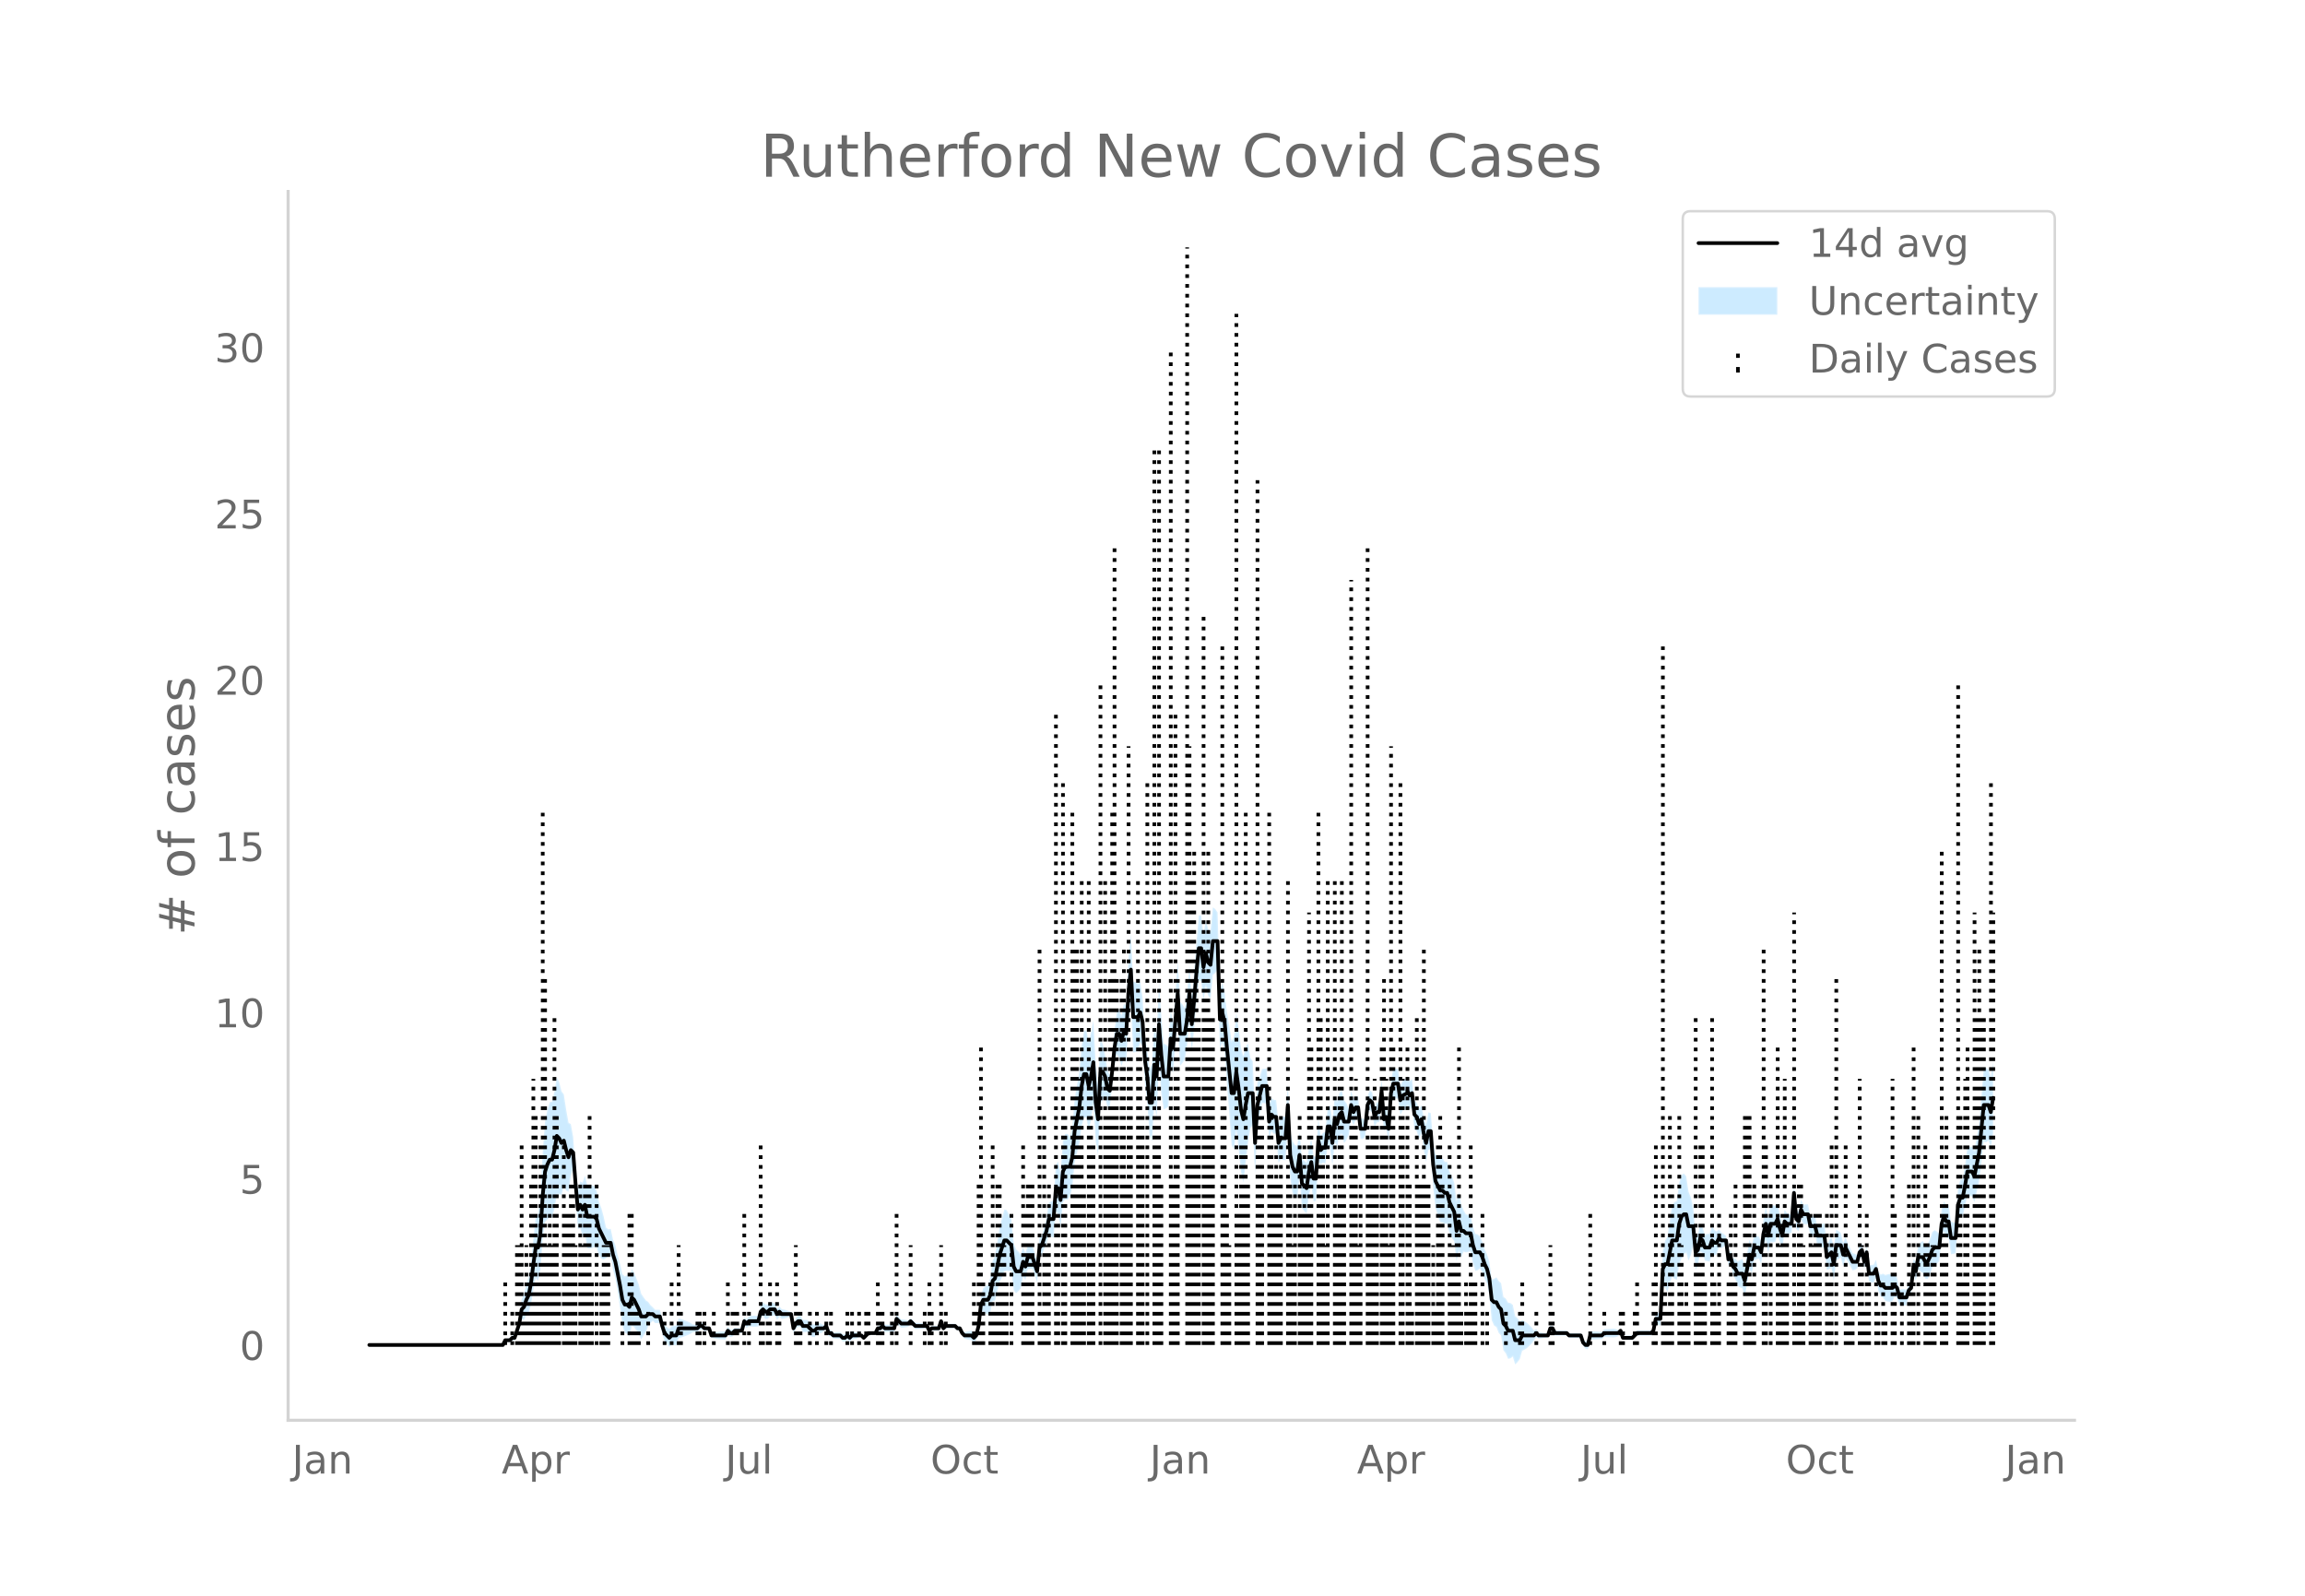<svg height="864" viewBox="0 0 936 648" width="1248" xmlns="http://www.w3.org/2000/svg" xmlns:xlink="http://www.w3.org/1999/xlink"><defs><style>*{stroke-linecap:butt;stroke-linejoin:round}</style></defs><g id="figure_1"><path d="M0 648h936V0H0z" style="fill:#fff" id="patch_1"/><g id="axes_1"><path d="M117 576.72h725.4V77.76H117z" style="fill:none" id="patch_2"/><g id="PolyCollection_1"><defs><path d="M150.924-101.853H204.214l.951-1.413.952.185.951.12.952-.742.952.144.951-2.33.952-2.04.951-4.198.952.107.952-1.8.951-.994.952-3.628.951-5.922.952-4.74.951 1.272.952-4.455.952-12.722.951-6.774.952-1.105.951-.88.952.233.952-3.606.951-5.835.952.086.951.067.952-3.2.952 1.476.951.52.952-6.381.951-3.313.952 11.64.952 13.16.951-.376.952 3.368.951-1.052.952 5.825.952.176.951-.177.952-.397.951.068.952 3.248.952 1.342.951.348.952-.568.951-.802.952.27.951 5.27.952 3.555.952 5.519.951 6.176.952 7.36.951 3.009.952.412.952 1.004.951-4.243.952.484.951 1.427.952 1.402.952 2.132.951-1.434.952-1.311.951-2.55.952-1.325.952-.863.951.893.952.024.951-.024.952 4.228.952 3.076.951 1.115.952 1.228.951-.85.952.2.952.111.951-2.999.952-.23.951-.297.952-.386.951-.349.952-.456.952-.652.951-.08.952.02.951-.965.952-.202.952.775.951-.277.952-.534.951 3.428.952.277.952.19.951.135.952.095.951.062.952.032.952-1.968.951.92.952-.167.951-1.166.952-.089.952-.101.951-.118.952-3.195.951 1.184.952-.71.952.144.951.056.952-.028.951-.113.952-3.389.951-.63.952.989h.952l.951-.989.952-.17.951-.349.952 1.855.952-1.142.951.82.952-.18.951-.23.952-.303.952-.455.951 6.906.952-1.692.951-.864.952.061.952 2.056.951.021.952-.08.951 1.077.952.996.952.021.951-1.111.952-.238.951-.366.952-.6.952-.975.951 3.021.952-.068.951.916.952.111.951.045.952-.015.952 1.093.951.123.952-.946.951.964.952-1.065.952-.141.951-.194.952-.613.951-.079.952.902.952-.965.951-.859.952.081.951.065h.952l.952-1.661.951.207.952-.756.951 1.035.952.036.952.005.951-.025.952-.059.951-3.595.952 1.02.952.94.951-.073.952-.13.951-.204.952-.924.952.918.951.965.952-.059.951-.066.952-.074.951-.085.952-.098.952 1.997.951-.988.952.031.951.01.952-.01.952-2.784.951 2.753.952-1.028h3.806l.952.973.951.003.952 2.073.952 1.287.951.232.952.177.951.136.952.918.952-.912.951-3.86.952-7.164.951-.654.952.888.952.668.951-1.227.952-4.575.951-.124.952-3.835.951-3.722.952-2.034.952-2.31.951-.211.952.086.951-.117.952 7.923.952 1.222.951-.86.952-1.067.951-4.994.952 1.472.952-4.363.951-.118.952-.006.951 2.822.952 2.61.952-10 .951-1.09.952-2.48.951-1.92.952-3.611.952.686.951.304.952-10.462.951 1.104.952 5.173.952-10.243.951-.994.952.024.951-1.088.952-3.939.951-9.908.952-3.997.952-3.923.951-6.98.952-3.564.951.132.952 4.966.952-3.933.951-6.66.952 15.224.951 5.473.952-20.459.952-1.978.951-.516.952 3.402.951-.033.952-8.155.952-8.62.951-4.206.952 1.183.951 3.392.952-3.056.952 1.546.951-15.722.952-7.648.951 19.307.952-.177.952-.546.951-3.305.952 1.532.951 14.778.952 8.124.951 13.518.952 2.113.952-15.119.951 5.364.952-21.145.951 11.597.952 6.36.952-.403.951-.674.952-16.192.951 2.49.952-11.45.952-8.048.951 16.515.952-1.006.951-1.503.952-5.636.952-10.093.951 12.541.952-9.186.951-10.971.952-8.5.952-.021.951 7.867.952-5.91.951 4.005.952 1.27.952-9.741.951-.68.952-1.366.951 31.836.952-2.242.951 3.731.952 12.943.952 11.96.951 12.887.952 1.99.951-7.903.952 7.208.952 9.568.951 4.39.952-7.77.951-8.411.952-5.783.952-1.403.951 19.414.952-18.228.951-5.627.952-4.473.952.123.951.114.952 14.17.951-2.956.952 1.09.952-.062.951 11.823.952-1.42.951.274.952.06.952-14.008.951 21.291.952 5.859.951 2.276.952-.277.951-8.231.952 12.473.952 1.3.951 1.053.952-7.575.951-4.014.952 6.627.952-.291.951-15.523.952.799.951-.708.952.385.952-7.39.951.894.952 6.939.951-9.139.952 1.728.952-4.24.951-.87.952 3.716.951-1.278.952-2.072.952-6.293.951 2.44.952-2.377.951-.84.952 8.746.952.062.951-.825.952-9.368.951-1.609.952 1.2.951 5.785.952-1.998.952-.09.951-8.122.952 11.59.951-.938.952 5.088.952-14 .951-3.319.952.202.951-.104.952 6.76.952-1.88 1.903-.874v-1.107l.951 1.782.952-1.141.952 8.893.951.869.952 3.21.951-2.432.952 6.852.952 4.829.951-4.864.952-.315.951 15.206.952 8.673.952 3.197.951 2.614.952.205.951.497.952-.033.951 3.83.952 1.893.952 1.284.951 8.04.952-4.118.951 2.667.952-2.356.952.312.951-.177.952-.261.951 4.96.952 2.982.952-.233.951-.709.952 1.553.951 2.713.952 1.827.952 4.772.951 10.143.952 2.155.951.611.952 2.383.952 1.042.951 6.005.952 1.25.951 2.22.952-.2.952-.723.951 3.181.952-.89.951-1.256.952-3.358.952-.479.951-.588.952-.892.951-.931.952-1.299.951-1.348.952.625.952-.111.951-.142.952-.186.951-.123.952-2.677.952.063.951 1.927.952-.008.951-.012.952-.017.952-.023.951-.03.952.994h4.758l.951 3.142.952 1.214.952.276.951-3.899.952-.043.951-.048.952-.053.952-.057h.951l.952-.907.951.052.952.048.951.043.952.04.952-.12.951-.378.952-1.619.951 3.013.952.095.952.08.951.068.952.059.951-.965.952-.965h5.71l.951-.965.952-3.894.951.483.952.285.952-15.854.951.542.952 1.58.951-3.133.952-3.144.952 1.012.951.474.952-6.12.951-2.634.952-1.346.951-1.056.952 3.316.952-2.342.951-3.896.952 9.923.951-1.544.952-5.774.952.574.951 3.095.952.185.951.17.952-2.973.952.598.951-.674.952-2.919.951.557.952-.537.952-.775.951 8.234.952-.637.951 4.649.952 1.636.952 2.734.951.582.952.424.951 3.308.952-4.935.952-6.047.951 1.373.952-5.122.951-.326.952-.36.951 2.063.952-6.756.952-2.64.951 5.071.952-4.416.951.093.952-.21.952-2.795.951 3.004.952 2.51.951-6.368.952.74.952-.36.951-.539.952-11.895.951 10.485.952.966.952-4.901.951 1.97.952.02h.951l.952 4.905.952-.06.951-.381.952 4.307.951.348.952.296.952.253.951 8.805.952-.22.951-.535.952 5.212.951-8.111.952-.568.952-.802.951 3.682.952-3.356.951 1.348.952 1.81.952 1.843.951-.275.952-.518.951-3.87.952-.932.952 4.955.951-4.095.952 9.287.951.307.952.085.952-1.846.951 5.084.952 2.404.951.383.952 1.393.952.286.951.165.952-.339.951-1.79.952.65.952 2.83.951.14.952-.015.951-.174.952-3.844.951-1.211.952-7.422.952 2.449.951-4.508.952.87.951.626.952 2.204.952.215.951-1.7.952-2.88.951-1.153.952-.529.952-.966.951-9.347.952-2.614.951 2.467.952.024.952 6.63.951-.176.952-.234.951-12.9.952-2.357.952.266.951-4.037.952-4.603.951.55.952.015.952 2.238.951-4.135.952-4.032.951-8.114.952-8.212.951.286.952-.795.952 2.734.951-5.624v-28.762l-.951 5.953-.952-3.054-.952-.795-.951.286-.952 11.082-.951 11.18-.952 5.616-.951 5.512-.952-1.62-.952.015-.951.55-.952 6.973-.951 5.611-.952.266-.952 3.432-.951 14.112-.952-.234-.951-.176-.952-6.876-.952.024-.951-1.392-.952 3.174-.951 9.948-.952-.967-.952-.528-.951.777-.952 2.908-.951 2.158-.952.215-.952-1.655-.951.626-.952.87-.951 7.07-.952-1.41-.952 9.943-.951.718-.952 1.944-.951-.173-.952-.015-.951.14-.952-4.89-.952-1.277-.951.138-.952-.338-.951.164-.952.286-.952-.536-.951.383-.952-1.455-.951-4.563-.952 2.013-.952.085-.951.307-.952-8.078-.951 3.622-.952-4.692-.952.998-.951 3.848-.952-.519-.951-.274-.952-2.016-.952-2.05-.951-2.51-.952 2.432-.951-4.035-.952-.803-.952-.567-.951 7.324-.952-4.435-.951 1.395-.952 1.708-.951-8.56-.952.253-.952.296-.951.348-.952-3.41-.951-.381-.952-.06-.952-4.744h-.951l-.952.02-.951-1.888-.952 4.747-.952-.964-.951-10.74-.952 13.189-.951-.538-.952-.361-.952-1.19-.951 5.21-.952-3.279-.951-4.714-.952 1.063-.952-.209-.951.093-.952 5.231-.951-4.576-.952 5.078-.952 8.68-.951-1.796-.952-.36-.951-.326-.952 4.525-.951-2.485-.952 5.528-.952 4.713-.951-2.48-.952.424-.951.582-.952-1.125-.952-.293-.951-3.07-.952 1.293-.951-7.202-.952-.775-.952-.537-.951-1.372-.952.94-.951-.674-.952-1.332-.952 2.815-.951.17-.952.186-.951-2.694-.952-1.355-.952 3.873-.951.385-.952-11.3-.951-3.897-.952-2.341-.952-6.332-.951-1.055-.952.583-.951 3.155-.952 7.386-.951.473-.952 1.013-.952 6.503-.951 6.514-.952 1.58-.951 4.4-.952 24.666-.952.284-.951.483-.952 5.754-.951.964h-5.71l-.952.965-.951.965-.952.059-.951.068-.952.08-.952.095-.951-2.776-.952.31-.951-.377-.952-.12-.952.04-.951.043-.952.048-.951.052-.952 1.022h-.951l-.952-.057-.952-.053-.951-.048-.952-.043-.951 3.82-.952.274-.952-.715-.951-2.646h-4.758l-.952-.936-.951-.03-.952-.022-.952-.018-.951-.012-.952-.007-.951-1.932-.952.062-.952 3.112-.951-.123-.952-.186-.951-.142-.952-.111-.952-1.305-.951.582-.952-1.299-.951-.93-.952-.893-.951-.588-.952-.48-.952.502-.951-1.256-.952-.89-.951-4.537-.952-.723-.952-.2-.951-1.638-.952-.68-.951-5.572-.952-.887-.952-1.477-.951.611-.952.226-.951-7.223-.952-2.945-.952-2.032-.951-3.075-.952-2.306-.951-.71-.952-.233-.952-2.805-.951-4.688-.952-.261-.951-.177-.952-1.617-.952-2.356-.951-5.052-.952 3.6-.951-7.395-.952-2.575-.952-1.966-.951-3.888-.952-.033-.951-1.433-.952.205-.951-1.245-.952-.662-.952-4.833-.951-11.807-.952-.315-.951 4.784-.952-2.89-.952-4.723-.951 1.425-.952-2.577-.951-1.061-.952-8.471-.952.788-.951-2.077v.822l-1.903 1.055-.952 1.98-.952-6.746-.951-.104-.952.201-.951 4.4-.952 14.941-.952-4.559-.951.992-.952-11.564-.951 9.243-.952-.09-.952 1.86-.951-5.79-.952-.73-.951 2.25-.952 9.926-.951-.825-.952.062-.952-8.619-.951-.84-.952 1.481-.951-3.347-.952 7.212-.952-2.072-.951-1.277-.952-4.002-.951 1.059-.952 3.478-.952-2.131-.951 10.156-.952-6.567-.951.895-.952 9.974-.952.385-.951 1.222-.952-6.92-.951 15.349-.952-.291-.952-6.879-.951 3.703-.952 5.932-.951-.876-.952-.63-.952-10.68-.951 5.274-.952-.276-.951-1.583-.952-3.789-.951-19.227-.952 13.004-.952.06-.951.274-.952 2.44-.951-9.402-.952-.062-.952-.84-.951 2.832-.952-14.77-.951.113-.952.123-.952 3.244-.951 2.092-.952 12.643-.951-21.104-.952-1.404-.952-5.782-.951 1.235-.952 3.808-.951-3.329-.952-7.797-.952-6.298-.951 9.462-.952 1.99-.951-6.408-.952-5.404-.952-8.282-.951-3.987-.952 3.546-.951-31.836-.952-1.366-.951-.68-.952 9.554-.952-.66-.951-3.712-.952 5.667-.951-7.57-.952-.02-.952 10.794-.951 12.183-.952 10.108-.951-12.541-.952 11.13-.952 5.942-.951-1.503-.952-1.006-.951-16.287-.952 13.176-.952 11.705-.951-5.228-.952 14.68-.951-.675-.952-.403-.952-11.005-.951-13.486-.952 21.303-.951-4.284-.952 15.753-.952 2.113-.951-7.706-.952-5.382-.951-16.094-.952-6.186-.951.554-.952-.546-.952-.177-.951-19.282-.952 9.717-.951 19.008-.952-.383-.952 4.662-.951-2.397-.952 1.184-.951 7.37-.952 10.675-.952 7.28-.951-1.962-.952-6.245-.951-4.375-.952-1.978-.952 18.13-.951-8.033-.952-17.577-.951 4.917-.952 3.785-.952-4.682-.951.133-.952 6.083-.951 10.385-.952 5.725-.952 5.65-.951 11.316-.952 3.78-.951-1.09-.952.024-.951 2.866-.952 12.91-.952-4.474-.951 1.103-.952 14.622-.951.304-.952.686-.952 6.036-.951 3.868-.952 3.31-.951.838-.952 9.295-.952-3.178-.951-2.966-.952-.006-.951-.118-.952 3.354-.952-2.387-.951 2.724-.952-1.067-.951-.86-.952-2.637-.952-9.442-.951-2.046-.952-1.844-.951-.21-.952 3.478-.952 3.754-.951 5.926-.952 5.812-.951 1.805-.952 7.002-.951 2.632-.952.668-.952.888-.951 3.205-.952 10.2-.951 3.86-.952 1.017-.952-1.012-.951.136-.952.177-.951.232-.952-.642-.952-1.786-.951.003-.952-.956h-3.806l-.952.9-.951-3.035-.952 3.004-.952-.01-.951.01-.952.032-.951.94-.952-1.861-.952-.098-.951-.085-.952-.074-.951-.066-.952-.059-.951-.964-.952-1.011-.952 1.005-.951-.204-.952-.13-.951-.073-.952-.989-.952-.91-.951 4.122-.952-.058-.951-.026-.952.005-.952.037-.951-.895-.952 1.174-.951.207-.952 2.197h-.952l-.951.065-.952.081-.951 1.071-.952.965-.952-1.028-.951-.078-.952-.614-.951-.194-.952-.14-.952.863-.951-.965-.952.984-.951.123-.952-.837-.952-.015-.951.045-.952.111-.951-1.013-.952-.068-.951-2.767-.952.954-.952-.6-.951-.366-.952-.238-.951.818-.952.02-.952-.932-.951-.853-.952-.08-.951.021-.952-1.803-.952.062-.951 1.065-.952 2.166-.951-4.67-.952-.455-.952-.304-.951-.229-.952-.18-.951-1.11-.952.788-.952-2.004-.951-.349-.952-.17-.951.94h-.952l-.952-.94-.951 1.299-.952 4.33-.951-.114-.952-.027-.951.055-.952.144-.952 1.22-.951-.746-.952 4.523-.951-.118-.952-.101-.952-.089-.951.764-.952-.168-.951-1.009-.952 1.891-.952.032-.951.062-.952.095-.951.135-.952.19-.952.277-.951-2.36-.952-.534-.951-.278-.952-1.154-.952-.202-.951.965-.952.02-.951-.08-.952-.653-.952-.456-.951-.348-.952-.386-.951-.298-.952-.23-.951 2.79-.952.111-.952.201-.951 1.078-.952-.701-.951-.815-.952-2.712-.952-3.49-.951-.023-.952.023-.951-1.037-.952-.862-.952-1.326-.951-.62-.952-1.31-.951-1.434-.952-3.657-.952-2.457-.951-2.432-.952-1.445-.951 3.474-.952-.925-.952.412-.951-.85-.952-4.217-.951-3.471-.952-4.128-.952-2.233-.951-4.379-.952.271-.951-.802-.952-4.427-.951-3.512-.952-2.516-.952-4.47-.951-1.862-.952-.396-.951-.177-.952.176-.952-3.822-.951 2.806-.952-.491-.951 3.484-.952-8.064-.952-13.444-.951-5.242-.952-.593-.951-5.268-.952-6.243-.952-1.27-.951-3.792-.952-1.844-.951 5.742-.952 4.112-.952.233-.951 2.98-.952 4.682-.951 12.521-.952 18.15-.952 7.121-.951 1.272-.952 8.767-.951 9.513-.952 6.02-.951 2.865-.952 3.988-.952 2.037-.951 7.378-.952 3.75-.951 3.457-.952.145-.952 1.186-.951.121-.952.185-.951 2.445H150.924z" id="m96a31ea952" style="stroke:#fff;stroke-opacity:.2"/></defs><g clip-path="url(#pb5d997acd5)"><use style="fill:#089fff;fill-opacity:.2;stroke:#fff;stroke-opacity:.2" xlink:href="#m96a31ea952" y="648"/></g></g><g id="LineCollection_1"><path clip-path="url(#pb5d997acd5)" d="M205.165 546.147v-27.012M208.02 546.147v-13.506M209.923 546.147V505.63M210.875 546.147V505.63M211.826 546.147V465.11M212.778 546.147v-13.506M213.73 546.147V505.63M214.681 546.147v-27.012M215.633 546.147v-67.531M216.584 546.147v-108.05M217.536 546.147v-94.544M218.487 546.147v-27.012M219.44 546.147V465.11M220.39 546.147v-216.1M221.342 546.147V397.578M222.294 546.147V505.63M223.245 546.147v-67.531M224.197 546.147V505.63M225.149 546.147V411.085M226.1 546.147v-94.544M227.052 546.147v-27.012M228.955 546.147V465.11M229.907 546.147v-54.025M230.858 546.147v-54.025M231.81 546.147v-67.531M232.761 546.147v-67.531M233.713 546.147V505.63M235.616 546.147v-67.531M236.568 546.147V505.63M237.52 546.147v-67.531M238.471 546.147v-67.531M239.423 546.147v-94.544M240.374 546.147v-27.012M242.277 546.147v-67.531M244.18 546.147v-27.012M245.132 546.147V505.63M246.084 546.147V505.63M247.035 546.147V505.63M252.745 546.147v-13.506M255.6 546.147v-54.025M256.551 546.147v-54.025M257.503 546.147v-13.506M258.454 546.147v-13.506M259.406 546.147v-13.506M263.212 546.147v-13.506M269.874 546.147v-13.506M272.728 546.147v-27.012M275.583 546.147V505.63M276.535 546.147v-13.506M283.196 546.147v-13.506M284.147 546.147v-13.506M286.05 546.147v-13.506M289.857 546.147v-13.506M295.567 546.147v-27.012M297.47 546.147v-13.506M298.421 546.147v-13.506M299.373 546.147v-13.506M302.228 546.147v-54.025M304.13 546.147v-13.506M308.889 546.147V465.11M309.84 546.147v-13.506M311.744 546.147v-13.506M312.695 546.147v-27.012M315.55 546.147v-27.012M316.502 546.147v-13.506M323.163 546.147V505.63M324.114 546.147v-13.506M325.066 546.147v-13.506M328.872 546.147v-13.506M331.727 546.147v-13.506M335.534 546.147v-13.506M337.437 546.147v-13.506M344.098 546.147v-13.506M346.001 546.147v-13.506M348.856 546.147v-13.506M351.71 546.147v-13.506M352.662 546.147v-13.506M356.469 546.147v-27.012M357.42 546.147v-13.506M358.372 546.147v-13.506M362.178 546.147v-13.506M364.081 546.147v-54.025M369.79 546.147V505.63M375.5 546.147v-13.506M377.404 546.147v-27.012M378.355 546.147v-13.506M382.162 546.147V505.63M384.065 546.147v-13.506M395.484 546.147v-27.012M396.436 546.147v-13.506M397.387 546.147v-67.531M398.339 546.147V424.591M399.29 546.147v-27.012M402.145 546.147v-27.012M403.097 546.147V465.11M404.048 546.147v-13.506M405 546.147v-67.531M405.951 546.147v-67.531M406.903 546.147V505.63M407.855 546.147V505.63M408.806 546.147v-27.012M410.71 546.147v-54.025M415.467 546.147V465.11M416.419 546.147v-54.025M417.37 546.147v-67.531M418.322 546.147v-67.531M419.274 546.147v-67.531M422.129 546.147V384.072M423.08 546.147v-13.506M424.032 546.147v-94.544M424.983 546.147V505.63M425.935 546.147v-67.531M428.79 546.147V289.528M429.741 546.147v-54.025M431.645 546.147V316.541M432.596 546.147v-94.544M435.45 546.147v-216.1M436.402 546.147V384.072M437.354 546.147V384.072M438.306 546.147v-108.05M439.257 546.147V357.06M440.209 546.147v-67.531M442.112 546.147V357.06M443.064 546.147v-108.05M444.015 546.147V465.11M446.87 546.147V276.022M448.773 546.147V357.06M449.725 546.147v-94.544M450.676 546.147V397.578M451.628 546.147v-216.1M452.58 546.147v-324.15M453.531 546.147V397.578M455.434 546.147V397.578M456.386 546.147V384.072M457.338 546.147v-67.531M458.29 546.147V303.034M459.24 546.147V424.591M462.096 546.147V357.06M463.047 546.147V424.591M463.999 546.147v-94.544M465.902 546.147V316.541M468.757 546.147v-364.67M469.708 546.147v-94.544M470.66 546.147v-364.67M471.611 546.147v-67.531M475.418 546.147V140.96M476.37 546.147v-67.531M477.321 546.147V289.528M478.273 546.147V397.578M482.079 546.147V100.44M483.03 546.147V303.034M483.982 546.147V357.06M484.934 546.147V343.553M485.885 546.147V384.072M486.837 546.147V411.085M488.74 546.147V249.01M489.692 546.147V397.578M490.643 546.147V343.553M491.595 546.147V411.085M492.547 546.147V411.085M496.353 546.147V262.515M497.304 546.147V411.085M498.256 546.147v-54.025M499.208 546.147V505.63M502.062 546.147V127.453M503.014 546.147v-54.025M503.966 546.147V465.11M504.917 546.147V465.11M505.869 546.147v-216.1M506.82 546.147v-67.531M510.627 546.147V194.984M511.578 546.147v-108.05M512.53 546.147v-94.544M515.385 546.147v-216.1M516.336 546.147v-94.544M517.288 546.147v-67.531M518.24 546.147V465.11M519.191 546.147v-67.531M520.143 546.147v-94.544M522.998 546.147V357.06M523.95 546.147v-67.531M524.9 546.147V505.63M525.852 546.147v-67.531M527.755 546.147v-94.544M528.707 546.147v-54.025M529.659 546.147V465.11M530.61 546.147v-54.025M531.562 546.147V370.566M532.513 546.147V424.591M535.368 546.147v-216.1M536.32 546.147V411.085M537.271 546.147V465.11M538.223 546.147V505.63M539.175 546.147V357.06M542.03 546.147V357.06M542.981 546.147v-54.025M543.933 546.147v-108.05M544.884 546.147V357.06M545.836 546.147v-67.531M548.69 546.147V235.503M549.642 546.147v-94.544M550.594 546.147v-108.05M551.545 546.147V505.63M552.497 546.147v-67.531M555.352 546.147v-324.15M556.303 546.147V465.11M557.255 546.147v-94.544M558.206 546.147v-108.05M559.158 546.147v-94.544M561.061 546.147V424.591M562.013 546.147V397.578M562.964 546.147v-108.05M563.916 546.147V505.63M564.868 546.147V303.034M565.82 546.147V424.591M568.674 546.147V316.541M569.626 546.147v-108.05M571.529 546.147v-108.05M571.529 546.147V424.591M572.48 546.147v-67.531M573.432 546.147v-13.506M575.335 546.147V411.085M576.287 546.147v-67.531M577.238 546.147v-67.531M578.19 546.147V384.072M579.142 546.147v-67.531M580.093 546.147v-67.531M581.996 546.147V505.63M582.948 546.147v-13.506M583.9 546.147V465.11M584.851 546.147v-94.544M585.803 546.147v-67.531M588.657 546.147V465.11M589.61 546.147V505.63M590.56 546.147V505.63M591.512 546.147v-54.025M592.464 546.147V424.591M593.415 546.147v-13.506M595.319 546.147v-27.012M596.27 546.147v-13.506M597.222 546.147V465.11M598.173 546.147v-27.012M599.125 546.147v-27.012M601.98 546.147v-54.025M603.883 546.147v-13.506M611.496 546.147v-13.506M617.205 546.147v-13.506M618.157 546.147v-27.012M623.866 546.147v-13.506M629.576 546.147V505.63M630.528 546.147v-13.506M645.753 546.147v-54.025M651.463 546.147v-13.506M658.124 546.147v-13.506M659.075 546.147v-13.506M663.833 546.147v-13.506M664.785 546.147v-27.012M671.446 546.147v-27.012M672.398 546.147V465.11M675.253 546.147V262.515M676.204 546.147v-27.012M677.156 546.147v-13.506M678.107 546.147v-94.544M679.059 546.147v-67.531M681.914 546.147v-94.544M682.865 546.147V505.63M683.817 546.147v-13.506M684.768 546.147v-27.012M685.72 546.147v-13.506M688.575 546.147V411.085M689.526 546.147V505.63M690.478 546.147V465.11M691.43 546.147V465.11M692.381 546.147v-27.012M695.236 546.147V411.085M696.188 546.147v-27.012M697.14 546.147v-13.506M698.09 546.147v-54.025M701.897 546.147v-27.012M702.849 546.147v-54.025M703.8 546.147v-27.012M704.752 546.147v-67.531M708.558 546.147v-94.544M709.51 546.147v-94.544M710.462 546.147v-94.544M711.413 546.147v-27.012M712.365 546.147v-67.531M716.171 546.147V384.072M717.123 546.147V465.11M719.026 546.147v-67.531M721.88 546.147V424.591M722.832 546.147V505.63M723.784 546.147v-54.025M724.735 546.147v-108.05M725.687 546.147v-54.025M728.542 546.147V370.566M729.493 546.147v-13.506M730.445 546.147v-67.531M731.397 546.147v-67.531M732.348 546.147V505.63M735.203 546.147v-54.025M736.155 546.147V505.63M737.106 546.147v-54.025M738.058 546.147v-54.025M739.01 546.147v-54.025M741.864 546.147v-54.025M742.816 546.147v-27.012M743.767 546.147V465.11M745.67 546.147V397.578M749.477 546.147V465.11M750.428 546.147v-27.012M751.38 546.147v-27.012M752.332 546.147v-27.012M755.186 546.147v-108.05M756.138 546.147V505.63M757.09 546.147v-13.506M758.041 546.147v-54.025M758.993 546.147v-27.012M761.848 546.147v-27.012M762.8 546.147v-13.506M764.702 546.147v-27.012M765.654 546.147v-13.506M768.509 546.147v-108.05M769.46 546.147v-54.025M772.315 546.147v-27.012M775.17 546.147v-67.531M776.121 546.147v-27.012M777.073 546.147V424.591M778.976 546.147v-94.544M781.831 546.147V465.11M782.783 546.147v-54.025M783.734 546.147v-27.012M784.686 546.147V505.63M785.637 546.147V505.63M788.492 546.147V343.553M789.444 546.147v-67.531M790.395 546.147v-94.544M795.153 546.147V276.022M796.105 546.147v-94.544M797.057 546.147v-27.012M798.008 546.147v-108.05M798.96 546.147V424.591M801.815 546.147V370.566M802.766 546.147V411.085M803.718 546.147V384.072M804.67 546.147V411.085M805.62 546.147V411.085M808.476 546.147V316.541M809.427 546.147V370.566" style="fill:none;stroke:#000;stroke-dasharray:1.5,2.475;stroke-dashoffset:0;stroke-width:1.5"/></g><path clip-path="url(#pb5d997acd5)" d="M149.973 546.147h54.24l.952-1.929h1.903l.952-.965h.952l1.903-5.788.951-5.789.952-.964.952-2.895.951-1.929.952-4.824.951-7.718.952-6.753h.951l.952-5.788.952-15.436.951-9.647.952-2.894.951-1.93h.952l.952-3.859.951-5.788.952.965.951 1.929.952-.965.952 3.86.951 2.893.952-2.894.951.965.952 12.541.952 10.613.951-1.93.952 1.93.951-1.93.952 4.824h2.855l.951.965.952 3.858 2.855 5.789h1.903l.951 4.824.952 2.894 1.903 9.647.952 5.788.951 1.93h.952l.952.965.951-3.86.952.965 1.903 3.86.952 2.894h1.903l.951-.965h1.904l.951.965h1.903l.952 3.859.952 2.894 1.903 1.93.951-.965h1.904l.951-2.895h7.613l.951-.964h.952l.952.964h1.903l.951 2.895h5.71l.952-1.93.951.965h.952l.951-.965h2.855l.952-3.859.951.965.952-.965h3.806l.952-3.859.951-.965.952.965h.952l.951-.965h1.903l.952 1.93.952-.965.951.965h3.807l.951 5.788.952-1.93.951-.964h.952l.952 1.93h1.903l1.903 1.929h.952l.951-.965h2.855l.952-.964.951 2.894h.952l.951.965h2.855l.952.964h.951l.952-.964.951.964.952-.964h3.806l.952.964 1.903-1.93h2.855l.952-1.929h.951l.952-.964.951.964h3.807l.951-3.859 1.904 1.93h2.854l.952-.965 1.903 1.93h4.758l.952 1.929.951-.965h2.855l.952-2.894.951 2.894.952-.964h3.806l.952.964h.951l.952 1.93.952.965h2.854l.952.964.952-.964.951-3.86.952-8.682.951-1.93h1.904l.951-1.929.952-5.788.951-.965 1.903-9.647 1.904-5.789h.951l1.903 1.93.952 8.682.952 1.93h1.903l.951-3.86.952 1.93.952-3.859h1.903l1.903 5.789.952-9.648.951-.964 1.903-5.789.952-4.823h1.903l.952-12.542h.951l.952 4.824.952-11.577.951-1.93h1.903l.952-3.859.951-10.612 1.904-9.647.951-8.683.952-4.823h.951l.952 4.823.952-3.859.951-5.788.952 16.4.951 6.754.952-19.295h.952l.951 1.93.952 4.823.951.965.952-7.718.952-9.647.951-5.789h.952l.951 2.894.952-3.859.952.965.951-17.365.952-8.683.951 19.295h1.904l.951-1.93.952 3.86.951 15.435.952 6.753.951 10.613h.952l.952-15.436.951 4.823.952-21.224.951 12.542.952 8.682h1.903l.952-15.435.951 3.859 1.904-22.19.951 16.401h1.903l.952-5.788.952-10.612.951 12.541.952-9.647.951-11.577.952-9.647h.952l.951 7.718.952-5.789.951 3.86.952.964.952-9.647h1.903l.951 31.836.952-2.894.951 3.859.952 10.612 1.903 18.33h.952l.951-8.683.952 6.753.952 8.683.951 3.859.952-5.789.951-4.823h1.904l.951 20.259.952-15.436 1.903-7.718h1.903l.952 14.471.951-2.894.952.965h.952l.951 10.612.952-1.93h1.903l.952-13.506.951 20.26.952 4.823.951 1.93h.952l.951-6.753.952 11.576 1.903 1.93.952-6.753.951-3.86.952 6.754h.952l.951-15.436.952 3.86.951-.966h.952l.952-8.682h.951l.952 6.753.951-9.647.952 1.93.952-3.86.951-.965.952 3.86h1.903l.952-6.754.951 2.894.952-1.929h.951l.952 8.683h1.903l.952-9.648.951-1.93.952.966.951 5.788.952-1.93h.952l.951-8.682.952 11.577.951-.965.952 4.824.952-14.471.951-3.86h1.903l.952 6.754.952-1.93 1.903-.964v-.965l.951 1.93.952-.965.952 8.682.951.965.952 2.894.951-1.93.952 5.79.952 3.858.951-4.824h.952l.951 13.507.952 6.753 1.903 3.859h.952l.951.964h.952l.951 3.86 1.904 3.858.951 7.718.952-3.859.951 3.86h.952l.952.964h1.903l.951 4.824.952 2.894h1.903l.952 1.93.951 2.893.952 1.93.952 3.859.951 8.682.952.965h.951l.952 1.93.952.964.951 5.789.952.965.951 1.929h1.904l.951 3.859h1.903l.952-1.93h4.758l.951-.964.952.965h3.806l.952-2.895h.952l.951 1.93h4.758l.952.965h4.758l.951 2.894.952.964h.952l.951-3.858h4.758l.952-.965h5.71l.95-.965.952 2.894h3.807l1.903-1.93h5.71l.951-.964.952-4.824h1.903l.952-20.26.951-1.929h.952l1.903-9.647h1.903l.952-6.753.951-2.894.952-.965h.951l.952 4.824h1.903l.952 10.612.951-.965.952-4.824.952.965.951 2.894h1.903l.952-2.894.952.965h.951l.952-1.93.951.965h1.904l.951 7.718.952-.965.951 3.86.952.964.952 1.93h1.903l.951 2.894.952-4.824.952-5.788.951 1.929.952-4.824h1.903l.951 1.93.952-7.718.952-3.859.951 4.824.952-4.824h1.903l.952-1.93.951 3.86.952 2.894.951-5.789.952.965h1.903l.952-12.542.951 10.613.952.964.952-4.823.951 1.929h1.903l.952 4.824h1.903l.952 3.859h2.855l.951 8.682 1.903-1.93.952 4.824.951-7.717h1.904l.951 3.859.952-2.895 2.855 5.789h1.903l.951-3.86.952-.964.952 4.824.951-3.86.952 8.683h1.903l.952-1.93.951 4.825.952 1.93h.951l.952.964h2.855l.951-.965.952.965.952 3.859h2.854l.952-2.894.951-.965.952-8.683.952 1.93.951-5.789h1.903l.952 1.93h.952l.951-1.93.952-2.894.951-.965h1.904l.951-9.647.952-2.894.951 1.93h.952l.952 6.752h1.903l.951-13.506.952-2.894h.952l.951-4.824.952-5.788h1.903l.952 1.93 1.903-9.648 1.903-19.295h1.903l.952 2.894.951-5.788h0" style="fill:none;stroke:#000;stroke-linecap:round;stroke-width:1.5" id="line2d_1"/><path d="M117 576.72V77.76" style="fill:none;stroke:#d3d3d3;stroke-linecap:square;stroke-linejoin:miter;stroke-width:1.25" id="patch_3"/><path d="M117 576.72h725.4" style="fill:none;stroke:#d3d3d3;stroke-linecap:square;stroke-linejoin:miter;stroke-width:1.25" id="patch_4"/><g id="matplotlib.axis_1"><g id="xtick_1"><g style="fill:#696969" transform="matrix(.16 0 0 -.16 118.608 598.378)" id="text_1"><defs><path d="M9.813 72.906h9.859V5.078q0-13.187-5-19.14-5-5.954-16.094-5.954h-3.75v8.297h3.078q6.531 0 9.219 3.672Q9.813-4.39 9.813 5.078z" id="DejaVuSans-74"/><path d="M34.281 27.484q-10.89 0-15.093-2.484-4.204-2.484-4.204-8.5 0-4.781 3.157-7.594 3.156-2.797 8.562-2.797 7.485 0 12 5.297 4.516 5.297 4.516 14.078v2zm17.922 3.72V0H43.22v8.297Q40.14 3.328 35.547.953q-4.594-2.375-11.234-2.375-8.391 0-13.36 4.719Q6 8.016 6 15.922q0 9.219 6.172 13.906 6.187 4.688 18.437 4.688h12.61v.89q0 6.203-4.078 9.594-4.078 3.39-11.453 3.39-4.688 0-9.141-1.124-4.438-1.125-8.531-3.375v8.312q4.921 1.906 9.562 2.844 4.64.953 9.031.953 11.875 0 17.735-6.156 5.86-6.14 5.86-18.64z" id="DejaVuSans-97"/><path d="M54.89 33.016V0h-8.984v32.719q0 7.765-3.031 11.61-3.031 3.858-9.078 3.858-7.281 0-11.484-4.64-4.204-4.625-4.204-12.64V0H9.08v54.688h9.03v-8.5q3.235 4.937 7.594 7.374Q30.078 56 35.797 56q9.422 0 14.25-5.828 4.844-5.828 4.844-17.156z" id="DejaVuSans-110"/></defs><use xlink:href="#DejaVuSans-74"/><use x="29.492" xlink:href="#DejaVuSans-97"/><use x="90.771" xlink:href="#DejaVuSans-110"/></g></g><g id="xtick_2"><g style="fill:#696969" transform="matrix(.16 0 0 -.16 203.696 598.378)" id="text_2"><defs><path d="M34.188 63.188 20.797 26.906h26.812zm-5.579 9.718h11.188L67.578 0h-10.25l-6.64 18.703h-32.86L11.188 0H.78z" id="DejaVuSans-65"/><path d="M18.11 8.203v-29H9.077v75.484h9.031v-8.296q2.844 4.875 7.157 7.234Q29.594 56 35.594 56q9.968 0 16.187-7.906 6.235-7.907 6.235-20.797T51.78 6.484q-6.218-7.906-16.187-7.906-6 0-10.328 2.375-4.313 2.375-7.157 7.25zm30.578 19.094q0 9.906-4.079 15.547-4.078 5.64-11.203 5.64-7.14 0-11.218-5.64-4.079-5.64-4.079-15.547 0-9.906 4.078-15.547 4.079-5.64 11.22-5.64 7.124 0 11.202 5.64t4.078 15.547z" id="DejaVuSans-112"/><path d="M41.11 46.297q-1.516.875-3.297 1.281Q36.03 48 33.89 48q-7.625 0-11.703-4.953-4.079-4.953-4.079-14.234V0H9.08v54.688h9.03v-8.5q2.844 4.984 7.375 7.39Q30.031 56 36.531 56q.922 0 2.047-.125 1.125-.11 2.484-.36z" id="DejaVuSans-114"/></defs><use xlink:href="#DejaVuSans-65"/><use x="68.408" xlink:href="#DejaVuSans-112"/><use x="131.885" xlink:href="#DejaVuSans-114"/></g></g><g id="xtick_3"><g style="fill:#696969" transform="matrix(.16 0 0 -.16 294.478 598.378)" id="text_3"><defs><path d="M8.5 21.578v33.11h8.984V21.922q0-7.766 3.016-11.656 3.031-3.875 9.094-3.875 7.265 0 11.484 4.64 4.234 4.64 4.234 12.656v31h8.985V0h-8.984v8.406Q42.047 3.422 37.718 1q-4.313-2.422-10.032-2.422-9.421 0-14.312 5.86Q8.5 10.296 8.5 21.578zM31.11 56z" id="DejaVuSans-117"/><path d="M9.422 75.984h8.984V0H9.422z" id="DejaVuSans-108"/></defs><use xlink:href="#DejaVuSans-74"/><use x="29.492" xlink:href="#DejaVuSans-117"/><use x="92.871" xlink:href="#DejaVuSans-108"/></g></g><g id="xtick_4"><g style="fill:#696969" transform="matrix(.16 0 0 -.16 377.845 598.378)" id="text_4"><defs><path d="M39.406 66.219q-10.75 0-17.078-8.016-6.312-8-6.312-21.828 0-13.766 6.312-21.781 6.328-8 17.078-8 10.735 0 17.016 8 6.281 8.015 6.281 21.781 0 13.828-6.281 21.828-6.281 8.016-17.016 8.016zm0 8q15.328 0 24.5-10.281 9.188-10.282 9.188-27.563 0-17.234-9.188-27.516-9.172-10.28-24.5-10.28-15.375 0-24.593 10.25-9.204 10.265-9.204 27.546t9.204 27.563q9.218 10.28 24.593 10.28z" id="DejaVuSans-79"/><path d="M48.781 52.594v-8.407q-3.812 2.11-7.64 3.157-3.828 1.047-7.735 1.047-8.75 0-13.593-5.547-4.829-5.532-4.829-15.547 0-10.016 4.829-15.563 4.843-5.53 13.593-5.53 3.907 0 7.735 1.046 3.828 1.047 7.64 3.156V2.094Q45.016.344 40.984-.531q-4.015-.89-8.562-.89-12.36 0-19.64 7.765-7.266 7.765-7.266 20.953 0 13.375 7.343 21.031Q20.22 56 33.016 56q4.14 0 8.093-.86 3.953-.843 7.672-2.546z" id="DejaVuSans-99"/><path d="M18.313 70.219V54.688h18.5v-6.985h-18.5V18.016q0-6.688 1.828-8.594 1.828-1.906 7.453-1.906h9.218V0h-9.218q-10.407 0-14.36 3.875-3.953 3.89-3.953 14.14v29.688H2.687v6.984h6.594V70.22z" id="DejaVuSans-116"/></defs><use xlink:href="#DejaVuSans-79"/><use x="78.711" xlink:href="#DejaVuSans-99"/><use x="133.691" xlink:href="#DejaVuSans-116"/></g></g><g id="xtick_5"><g style="fill:#696969" transform="matrix(.16 0 0 -.16 466.892 598.378)" id="text_5"><use xlink:href="#DejaVuSans-74"/><use x="29.492" xlink:href="#DejaVuSans-97"/><use x="90.771" xlink:href="#DejaVuSans-110"/></g></g><g id="xtick_6"><g style="fill:#696969" transform="matrix(.16 0 0 -.16 551.028 598.378)" id="text_6"><use xlink:href="#DejaVuSans-65"/><use x="68.408" xlink:href="#DejaVuSans-112"/><use x="131.885" xlink:href="#DejaVuSans-114"/></g></g><g id="xtick_7"><g style="fill:#696969" transform="matrix(.16 0 0 -.16 641.81 598.378)" id="text_7"><use xlink:href="#DejaVuSans-74"/><use x="29.492" xlink:href="#DejaVuSans-117"/><use x="92.871" xlink:href="#DejaVuSans-108"/></g></g><g id="xtick_8"><g style="fill:#696969" transform="matrix(.16 0 0 -.16 725.177 598.378)" id="text_8"><use xlink:href="#DejaVuSans-79"/><use x="78.711" xlink:href="#DejaVuSans-99"/><use x="133.691" xlink:href="#DejaVuSans-116"/></g></g><g id="xtick_9"><g style="fill:#696969" transform="matrix(.16 0 0 -.16 814.223 598.378)" id="text_9"><use xlink:href="#DejaVuSans-74"/><use x="29.492" xlink:href="#DejaVuSans-97"/><use x="90.771" xlink:href="#DejaVuSans-110"/></g></g></g><g id="matplotlib.axis_2"><g id="ytick_1"><g style="fill:#696969" transform="matrix(.16 0 0 -.16 97.32 552.226)" id="text_10"><defs><path d="M31.781 66.406q-7.61 0-11.453-7.5Q16.5 51.422 16.5 36.375q0-14.984 3.828-22.484 3.844-7.5 11.453-7.5 7.672 0 11.5 7.5 3.844 7.5 3.844 22.484 0 15.047-3.844 22.531-3.828 7.5-11.5 7.5zm0 7.813q12.266 0 18.735-9.703 6.468-9.688 6.468-28.141 0-18.406-6.468-28.11-6.47-9.687-18.735-9.687-12.25 0-18.718 9.688-6.47 9.703-6.47 28.109 0 18.453 6.47 28.14Q19.53 74.22 31.78 74.22z" id="DejaVuSans-48"/></defs><use xlink:href="#DejaVuSans-48"/></g></g><g id="ytick_2"><g style="fill:#696969" transform="matrix(.16 0 0 -.16 97.32 484.695)" id="text_11"><defs><path d="M10.797 72.906h38.719v-8.312H19.828v-17.86q2.14.735 4.281 1.094 2.157.36 4.313.36 12.203 0 19.328-6.688 7.14-6.688 7.14-18.11 0-11.765-7.328-18.296-7.328-6.516-20.656-6.516-4.593 0-9.36.781-4.75.782-9.827 2.344v9.922q4.39-2.39 9.078-3.563 4.687-1.171 9.906-1.171 8.453 0 13.375 4.437 4.938 4.438 4.938 12.063 0 7.609-4.938 12.047-4.922 4.453-13.375 4.453-3.953 0-7.89-.875-3.922-.875-8.016-2.735z" id="DejaVuSans-53"/></defs><use xlink:href="#DejaVuSans-53"/></g></g><g id="ytick_3"><g style="fill:#696969" transform="matrix(.16 0 0 -.16 87.14 417.163)" id="text_12"><defs><path d="M12.406 8.297h16.11v55.625l-17.532-3.516v8.985l17.438 3.515h9.86V8.296H54.39V0H12.406z" id="DejaVuSans-49"/></defs><use xlink:href="#DejaVuSans-49"/><use x="63.623" xlink:href="#DejaVuSans-48"/></g></g><g id="ytick_4"><g style="fill:#696969" transform="matrix(.16 0 0 -.16 87.14 349.632)" id="text_13"><use xlink:href="#DejaVuSans-49"/><use x="63.623" xlink:href="#DejaVuSans-53"/></g></g><g id="ytick_5"><g style="fill:#696969" transform="matrix(.16 0 0 -.16 87.14 282.1)" id="text_14"><defs><path d="M19.188 8.297h34.421V0H7.33v8.297q5.609 5.812 15.296 15.594 9.703 9.797 12.188 12.64 4.734 5.313 6.609 9 1.89 3.688 1.89 7.25 0 5.813-4.078 9.469-4.078 3.672-10.625 3.672-4.64 0-9.797-1.61-5.14-1.609-11-4.89v9.969Q13.767 71.78 18.938 73q5.188 1.219 9.485 1.219 11.328 0 18.062-5.672 6.735-5.656 6.735-15.125 0-4.5-1.688-8.531-1.672-4.016-6.125-9.485-1.218-1.422-7.765-8.187-6.532-6.766-18.453-18.922z" id="DejaVuSans-50"/></defs><use xlink:href="#DejaVuSans-50"/><use x="63.623" xlink:href="#DejaVuSans-48"/></g></g><g id="ytick_6"><g style="fill:#696969" transform="matrix(.16 0 0 -.16 87.14 214.569)" id="text_15"><use xlink:href="#DejaVuSans-50"/><use x="63.623" xlink:href="#DejaVuSans-53"/></g></g><g id="ytick_7"><g style="fill:#696969" transform="matrix(.16 0 0 -.16 87.14 147.038)" id="text_16"><defs><path d="M40.578 39.313Q47.656 37.797 51.625 33q3.984-4.781 3.984-11.813 0-10.78-7.422-16.703-7.421-5.906-21.093-5.906-4.578 0-9.438.906-4.86.907-10.031 2.72v9.515q4.094-2.39 8.969-3.61 4.89-1.218 10.218-1.218 9.266 0 14.125 3.656 4.86 3.656 4.86 10.64 0 6.454-4.516 10.079-4.515 3.64-12.562 3.64h-8.5v8.11h8.89q7.266 0 11.125 2.906 3.86 2.906 3.86 8.375 0 5.61-3.985 8.61-3.968 3.015-11.39 3.015-4.063 0-8.703-.89-4.641-.876-10.203-2.72v8.782q5.624 1.562 10.53 2.344 4.907.78 9.25.78 11.235 0 17.766-5.109 6.547-5.093 6.547-13.78 0-6.063-3.468-10.235-3.47-4.172-9.86-5.782z" id="DejaVuSans-51"/></defs><use xlink:href="#DejaVuSans-51"/><use x="63.623" xlink:href="#DejaVuSans-48"/></g></g><g style="fill:#696969" transform="matrix(0 -.2 -.2 0 78.98 379.813)" id="text_17"><defs><path d="M51.125 44H36.922l-4.11-16.313h14.313zm-7.328 27.781-5.078-20.265h14.265L58.11 71.78h7.813L60.89 51.516h15.234V44h-17.14l-4-16.313h15.53V20.22H53.079L48 0h-7.813l5.032 20.219H30.906L25.875 0h-7.86l5.079 20.219H7.719v7.468h17.187L29 44H13.281v7.516h17.625l4.985 20.265z" id="DejaVuSans-35"/><path d="M30.61 48.39q-7.22 0-11.422-5.64-4.204-5.64-4.204-15.453 0-9.813 4.172-15.453 4.188-5.64 11.453-5.64 7.188 0 11.375 5.655 4.203 5.672 4.203 15.438 0 9.719-4.203 15.406-4.187 5.688-11.375 5.688zm0 7.61q11.718 0 18.406-7.625 6.703-7.61 6.703-21.078 0-13.422-6.703-21.078-6.688-7.64-18.407-7.64-11.765 0-18.437 7.64-6.656 7.656-6.656 21.078 0 13.469 6.656 21.078Q18.844 56 30.609 56z" id="DejaVuSans-111"/><path d="M37.11 75.984V68.5h-8.594q-4.828 0-6.72-1.953-1.874-1.953-1.874-7.031v-4.828h14.797v-6.985H19.922V0H10.89v47.703H2.297v6.984h8.594V58.5q0 9.125 4.25 13.297 4.25 4.187 13.468 4.187z" id="DejaVuSans-102"/><path d="M44.281 53.078v-8.5q-3.797 1.953-7.906 2.922-4.094.984-8.5.984-6.688 0-10.031-2.047-3.344-2.046-3.344-6.156 0-3.125 2.39-4.906 2.391-1.781 9.626-3.39l3.078-.688q9.562-2.047 13.593-5.781 4.032-3.735 4.032-10.422 0-7.625-6.032-12.078-6.03-4.438-16.578-4.438-4.39 0-9.156.86Q10.688.296 5.422 2v9.281q4.984-2.594 9.812-3.89 4.829-1.282 9.579-1.282 6.343 0 9.75 2.172 3.421 2.172 3.421 6.125 0 3.656-2.468 5.61-2.453 1.953-10.813 3.765l-3.125.735q-8.344 1.75-12.062 5.39-3.704 3.64-3.704 9.985 0 7.718 5.47 11.906Q16.75 56 26.811 56q4.97 0 9.36-.734 4.406-.72 8.11-2.188z" id="DejaVuSans-115"/><path d="M56.203 29.594v-4.39H14.891q.593-9.282 5.593-14.142 5-4.859 13.938-4.859 5.172 0 10.031 1.266 4.86 1.265 9.656 3.812v-8.5Q49.266.734 44.187-.344 39.11-1.422 33.892-1.422q-13.094 0-20.735 7.61-7.64 7.625-7.64 20.625 0 13.421 7.25 21.296Q20.016 56 32.328 56q11.031 0 17.453-7.11 6.422-7.093 6.422-19.296zm-8.984 2.64q-.094 7.36-4.125 11.75-4.032 4.407-10.672 4.407-7.516 0-12.031-4.25-4.516-4.25-5.203-11.97z" id="DejaVuSans-101"/></defs><use xlink:href="#DejaVuSans-35"/><use x="83.789" xlink:href="#DejaVuSans-32"/><use x="115.576" xlink:href="#DejaVuSans-111"/><use x="176.758" xlink:href="#DejaVuSans-102"/><use x="211.963" xlink:href="#DejaVuSans-32"/><use x="243.75" xlink:href="#DejaVuSans-99"/><use x="298.73" xlink:href="#DejaVuSans-97"/><use x="360.01" xlink:href="#DejaVuSans-115"/><use x="412.109" xlink:href="#DejaVuSans-101"/><use x="473.633" xlink:href="#DejaVuSans-115"/></g></g><g style="fill:#696969" transform="matrix(.24 0 0 -.24 308.75 71.76)" id="text_18"><defs><path d="M44.39 34.188q3.172-1.079 6.172-4.594 3-3.516 6.032-9.672L66.609 0H56l-9.313 18.703q-3.624 7.328-7.015 9.719-3.39 2.39-9.25 2.39h-10.75V0h-9.86v72.906h22.266q12.5 0 18.656-5.234 6.157-5.219 6.157-15.766 0-6.89-3.203-11.437-3.204-4.532-9.297-6.282zM19.673 64.797V38.922h12.406q7.125 0 10.766 3.297 3.64 3.297 3.64 9.687 0 6.39-3.64 9.64-3.64 3.25-10.766 3.25z" id="DejaVuSans-82"/><path d="M54.89 33.016V0h-8.984v32.719q0 7.765-3.031 11.61-3.031 3.858-9.078 3.858-7.281 0-11.484-4.64-4.204-4.625-4.204-12.64V0H9.08v75.984h9.03V46.188q3.235 4.937 7.594 7.374Q30.078 56 35.797 56q9.422 0 14.25-5.828 4.844-5.828 4.844-17.156z" id="DejaVuSans-104"/><path d="M45.406 46.39v29.594h8.985V0h-8.985v8.203Q42.578 3.328 38.25.953q-4.313-2.375-10.375-2.375-9.906 0-16.14 7.906-6.22 7.922-6.22 20.813 0 12.89 6.22 20.797Q17.968 56 27.874 56q6.063 0 10.375-2.375 4.328-2.36 7.156-7.234zm-30.61-19.093q0-9.906 4.079-15.547 4.078-5.64 11.203-5.64 7.125 0 11.219 5.64 4.11 5.64 4.11 15.547 0 9.906-4.11 15.547-4.094 5.64-11.219 5.64-7.125 0-11.203-5.64-4.078-5.64-4.078-15.547z" id="DejaVuSans-100"/><path d="M9.813 72.906h13.28l32.329-60.984v60.984h9.562V0h-13.28L19.39 60.984V0H9.813z" id="DejaVuSans-78"/><path d="M4.203 54.688h8.985l11.234-42.672 11.172 42.672h10.593l11.235-42.672 11.187 42.672h8.985L63.28 0H52.688L40.922 44.828 29.109 0H18.5z" id="DejaVuSans-119"/><path d="M64.406 67.281v-10.39q-4.984 4.64-10.625 6.922-5.64 2.296-11.984 2.296-12.5 0-19.14-7.64-6.641-7.64-6.641-22.094 0-14.406 6.64-22.047 6.64-7.64 19.14-7.64 6.345 0 11.985 2.296 5.64 2.297 10.625 6.938V5.609Q59.234 2.094 53.437.33q-5.78-1.75-12.218-1.75-16.563 0-26.094 10.124-9.516 10.14-9.516 27.672 0 17.578 9.516 27.703 9.531 10.14 26.094 10.14 6.531 0 12.312-1.734 5.797-1.734 10.875-5.203z" id="DejaVuSans-67"/><path d="M2.984 54.688H12.5L29.594 8.797l17.093 45.89h9.516L35.687 0H23.485z" id="DejaVuSans-118"/><path d="M9.422 54.688h8.984V0H9.422zm0 21.296h8.984v-11.39H9.422z" id="DejaVuSans-105"/></defs><use xlink:href="#DejaVuSans-82"/><use x="64.982" xlink:href="#DejaVuSans-117"/><use x="128.361" xlink:href="#DejaVuSans-116"/><use x="167.57" xlink:href="#DejaVuSans-104"/><use x="230.949" xlink:href="#DejaVuSans-101"/><use x="292.473" xlink:href="#DejaVuSans-114"/><use x="333.586" xlink:href="#DejaVuSans-102"/><use x="368.791" xlink:href="#DejaVuSans-111"/><use x="429.973" xlink:href="#DejaVuSans-114"/><use x="469.336" xlink:href="#DejaVuSans-100"/><use x="532.813" xlink:href="#DejaVuSans-32"/><use x="564.6" xlink:href="#DejaVuSans-78"/><use x="639.404" xlink:href="#DejaVuSans-101"/><use x="700.928" xlink:href="#DejaVuSans-119"/><use x="782.715" xlink:href="#DejaVuSans-32"/><use x="814.502" xlink:href="#DejaVuSans-67"/><use x="884.326" xlink:href="#DejaVuSans-111"/><use x="945.508" xlink:href="#DejaVuSans-118"/><use x="1004.688" xlink:href="#DejaVuSans-105"/><use x="1032.471" xlink:href="#DejaVuSans-100"/><use x="1095.947" xlink:href="#DejaVuSans-32"/><use x="1127.734" xlink:href="#DejaVuSans-67"/><use x="1197.559" xlink:href="#DejaVuSans-97"/><use x="1258.838" xlink:href="#DejaVuSans-115"/><use x="1310.938" xlink:href="#DejaVuSans-101"/><use x="1372.461" xlink:href="#DejaVuSans-115"/></g><g id="legend_1"><path d="M686.525 161.015H831.2q3.2 0 3.2-3.2V88.96q0-3.2-3.2-3.2H686.525q-3.2 0-3.2 3.2v68.855q0 3.2 3.2 3.2z" style="fill:none;opacity:.8;stroke:#ccc;stroke-linejoin:miter" id="patch_5"/><path d="M689.725 98.718h32" style="fill:none;stroke:#000;stroke-linecap:round;stroke-width:1.5" id="line2d_4"/><g style="fill:#696969" transform="matrix(.16 0 0 -.16 734.525 104.317)" id="text_19"><defs><path d="M37.797 64.313 12.89 25.39h24.906zm-2.594 8.593H47.61V25.391h10.407v-8.203H47.609V0h-9.812v17.188H4.89v9.515z" id="DejaVuSans-52"/><path d="M45.406 27.984q0 9.766-4.031 15.125-4.016 5.375-11.297 5.375-7.219 0-11.25-5.375-4.031-5.359-4.031-15.125 0-9.718 4.031-15.093t11.25-5.375q7.281 0 11.297 5.375 4.031 5.375 4.031 15.093zm8.985-21.203q0-13.953-6.203-20.765Q42-20.797 29.203-20.797q-4.734 0-8.937.703-4.203.703-8.157 2.172v8.735q3.954-2.141 7.813-3.157 3.86-1.031 7.86-1.031 8.843 0 13.234 4.61 4.39 4.609 4.39 13.937v4.453q-2.781-4.844-7.125-7.234Q33.938 0 27.875 0 17.828 0 11.672 7.656q-6.156 7.672-6.156 20.328 0 12.688 6.156 20.344Q17.828 56 27.875 56q6.063 0 10.406-2.39 4.344-2.391 7.125-7.22v8.297h8.985z" id="DejaVuSans-103"/></defs><use xlink:href="#DejaVuSans-49"/><use x="63.623" xlink:href="#DejaVuSans-52"/><use x="127.246" xlink:href="#DejaVuSans-100"/><use x="190.723" xlink:href="#DejaVuSans-32"/><use x="222.51" xlink:href="#DejaVuSans-97"/><use x="283.789" xlink:href="#DejaVuSans-118"/><use x="342.969" xlink:href="#DejaVuSans-103"/></g><path d="M689.725 127.802h32v-11.2h-32z" style="fill:#089fff;opacity:.2;stroke:#fff;stroke-linejoin:miter" id="patch_6"/><g style="fill:#696969" transform="matrix(.16 0 0 -.16 734.525 127.802)" id="text_20"><defs><path d="M8.688 72.906h9.921V28.61q0-11.718 4.235-16.875 4.25-5.14 13.781-5.14 9.469 0 13.719 5.14 4.25 5.157 4.25 16.875v44.297H64.5V27.391q0-14.25-7.063-21.532-7.046-7.28-20.812-7.28-13.828 0-20.89 7.28-7.047 7.282-7.047 21.532z" id="DejaVuSans-85"/><path d="M32.172-5.078q-3.797-9.766-7.422-12.735-3.61-2.984-9.656-2.984H7.906v7.516h5.282q3.703 0 5.75 1.765Q21-9.766 23.483-3.219l1.61 4.094-22.11 53.813H12.5l17.094-42.766 17.093 42.766h9.516z" id="DejaVuSans-121"/></defs><use xlink:href="#DejaVuSans-85"/><use x="73.193" xlink:href="#DejaVuSans-110"/><use x="136.572" xlink:href="#DejaVuSans-99"/><use x="191.553" xlink:href="#DejaVuSans-101"/><use x="253.076" xlink:href="#DejaVuSans-114"/><use x="294.189" xlink:href="#DejaVuSans-116"/><use x="333.398" xlink:href="#DejaVuSans-97"/><use x="394.678" xlink:href="#DejaVuSans-105"/><use x="422.461" xlink:href="#DejaVuSans-110"/><use x="485.84" xlink:href="#DejaVuSans-116"/><use x="525.049" xlink:href="#DejaVuSans-121"/></g><path d="M705.725 151.287v-7.7" style="fill:none;stroke:#000;stroke-dasharray:2.25,3.712;stroke-dashoffset:0;stroke-width:1.5" id="line2d_6"/><g style="fill:#696969" transform="matrix(.16 0 0 -.16 734.525 151.287)" id="text_21"><defs><path d="M19.672 64.797V8.109h11.922q15.093 0 22.093 6.829 7 6.843 7 21.593 0 14.64-7 21.453-7 6.813-22.093 6.813zm-9.86 8.11h20.266q21.188 0 31.094-8.813 9.922-8.813 9.922-27.563 0-18.86-9.969-27.703Q51.172 0 30.078 0H9.813z" id="DejaVuSans-68"/></defs><use xlink:href="#DejaVuSans-68"/><use x="77.002" xlink:href="#DejaVuSans-97"/><use x="138.281" xlink:href="#DejaVuSans-105"/><use x="166.064" xlink:href="#DejaVuSans-108"/><use x="193.848" xlink:href="#DejaVuSans-121"/><use x="253.027" xlink:href="#DejaVuSans-32"/><use x="284.814" xlink:href="#DejaVuSans-67"/><use x="354.639" xlink:href="#DejaVuSans-97"/><use x="415.918" xlink:href="#DejaVuSans-115"/><use x="468.018" xlink:href="#DejaVuSans-101"/><use x="529.541" xlink:href="#DejaVuSans-115"/></g></g></g></g><defs><clipPath id="pb5d997acd5"><path d="M117 77.76h725.4v498.96H117z"/></clipPath></defs></svg>
